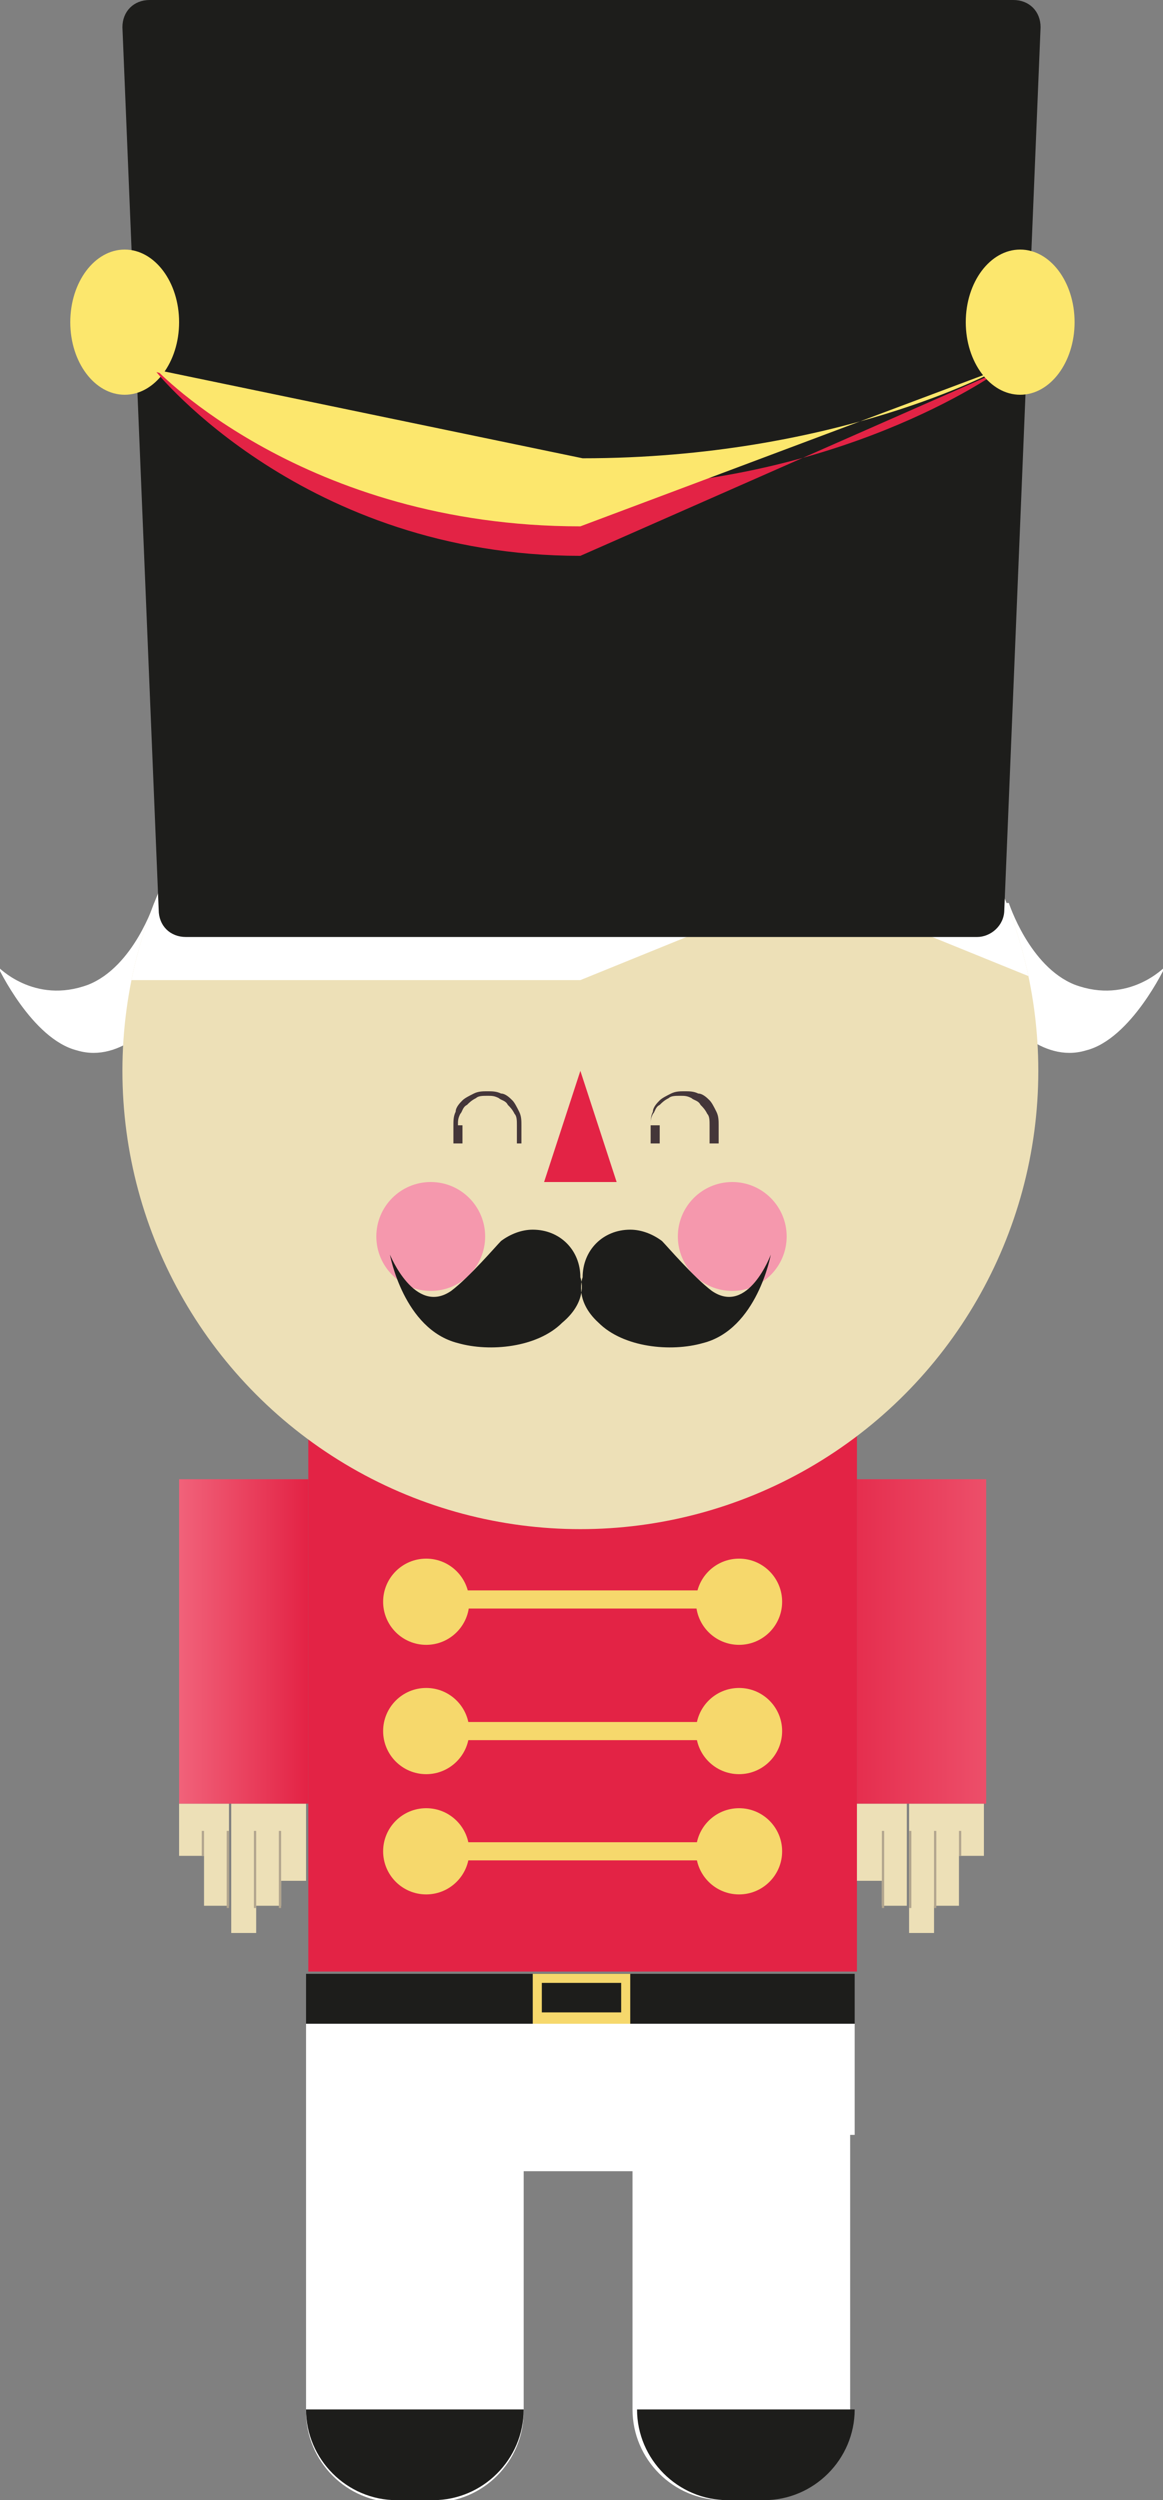 <svg xmlns="http://www.w3.org/2000/svg" xmlns:xlink="http://www.w3.org/1999/xlink" viewBox="0 0 51.3 110.2" enable-background="new 0 0 51.3 110.2"><rect x="0" y="0" width="51.3" height="110.2" fill="#808080" stroke="none"/><path fill="#fff" d="M6.8 39.8s-.9 2.8-2.9 3.6c-2.4.9-4-.8-4-.8s1.5 3.2 3.5 3.7c2 .6 3.6-1.5 3.6-1.5l.4-5h-.6zM44.5 39.8s.9 2.8 2.9 3.6c2.4.9 4-.8 4-.8s-1.5 3.2-3.5 3.7c-2 .6-3.6-1.5-3.6-1.5l-.4-5h.6z"/><path fill="#E32345" d="M13.6 58.7h24.2v28.2h-24.2z"/><path fill="#fff" d="M37.7 94.1v-4.9h-24.2v17.1c0 2.2 1.8 4 4 4h1.6c2.2 0 4-1.8 4-4v-10.6h4.8v10.5c0 2.2 1.8 4 4 4h1.6c2.2 0 4-1.8 4-4v-12.1h.2z"/><path fill="#1D1D1B" d="M28.1 106.2c0 2.2 1.8 4 4 4h1.6c2.2 0 4-1.8 4-4h-9.6z"/><circle fill="#EDE0B7" cx="25.6" cy="47.2" r="20.2"/><path fill="#E32345" d="M27.2 52.1h-3.2l1.6-4.9z"/><path fill="#443639" d="M28.7 49.6c0-.2 0-.3.1-.5.1-.1.1-.3.3-.4.1-.1.2-.2.4-.3.1-.1.3-.1.5-.1s.3 0 .5.1c.1.1.3.1.4.3.1.1.2.2.3.4.1.1.1.3.1.5v.8h.4v-.8c0-.2 0-.4-.1-.6-.1-.2-.2-.4-.3-.5-.1-.1-.3-.3-.5-.3-.2-.1-.4-.1-.6-.1s-.4 0-.6.1c-.2.1-.4.2-.5.3-.1.1-.3.3-.3.5-.1.2-.1.4-.1.6v.8h.4v-.8zM20.2 49.6c0-.2 0-.3.1-.5.1-.1.1-.3.3-.4.1-.1.2-.2.4-.3.1-.1.3-.1.5-.1s.3 0 .5.1c.1.1.3.1.4.3.1.1.2.2.3.4.1.1.1.3.1.5v.8h.2v-.8c0-.2 0-.4-.1-.6-.1-.2-.2-.4-.3-.5-.1-.1-.3-.3-.5-.3-.2-.1-.4-.1-.6-.1s-.4 0-.6.1c-.2.1-.4.2-.5.3-.1.1-.3.3-.3.5-.1.2-.1.4-.1.6v.8h.4v-.8z"/><circle fill="#F598AD" cx="19" cy="54.5" r="2.4"/><circle fill="#F598AD" cx="32.3" cy="54.5" r="2.4"/><circle cx="25.6" cy="47.2" r="20.2" fill="none"/><defs><circle id="a" cx="25.6" cy="47.2" r="20.2"/></defs><clipPath id="b"><use xlink:href="#a" overflow="visible"/></clipPath><path clip-path="url(#b)" fill="#fff" d="M45.8 43.2l-10.1-4.1-10.1 4.1h-20.2v-18.5h40.4v13.9z"/><path fill="#EDE0B7" d="M7.9 79.5h1.1v2.3h-1.1zM9 79.5h1.1v4.5h-1.1zM11.3 79.5h1.1v4.5h-1.1zM12.4 79.5h1.1v3.4h-1.1zM10.2 79.5h1.1v5.7h-1.1z"/><path fill="#B2A58E" d="M8.9 80.7h.1v1.1h-.1zM10 80.7h.1v3.4h-.1zM11.2 80.7h.1v3.4h-.1zM12.3 80.7h.1v3.4h-.1z"/><linearGradient id="c" gradientUnits="userSpaceOnUse" x1="7.898" y1="72.393" x2="13.552" y2="72.393"><stop offset="0" stop-color="#F1627A"/><stop offset="1" stop-color="#E32345"/></linearGradient><path fill="url(#c)" d="M7.9 65.2h5.7v14.3h-5.7z"/><path fill="#EDE0B7" d="M42.3 79.5h1.1v2.3h-1.1zM41.2 79.5h1.1v4.5h-1.1zM38.9 79.5h1.1v4.5h-1.1zM37.8 79.5h1.1v3.4h-1.1zM40.1 79.5h1.1v5.7h-1.1z"/><path fill="#B2A58E" d="M42.3 80.7h.1v1.1h-.1zM41.2 80.7h.1v3.4h-.1zM40.1 80.7h.1v3.4h-.1zM38.9 80.7h.1v3.4h-.1z"/><linearGradient id="d" gradientUnits="userSpaceOnUse" x1="46.844" y1="72.393" x2="35.889" y2="72.393"><stop offset="0" stop-color="#F1627A"/><stop offset="1" stop-color="#E32345"/></linearGradient><path fill="url(#d)" d="M37.8 65.2h5.7v14.3h-5.7z"/><path fill="#1D1D1B" d="M43.1 41.3h-34.9c-.7 0-1.2-.5-1.2-1.2l-1.6-38.9c0-.7.5-1.2 1.2-1.2h38.1c.7 0 1.2.5 1.2 1.2l-1.6 38.9c0 .7-.6 1.2-1.2 1.2z"/><ellipse fill="#FCE76D" cx="5.5" cy="14.2" rx="2.4" ry="3.2"/><path fill="#E32345" d="M6.9 16.4s6.5 8.1 18.7 8.1l18.4-8.1s-7.1 5.1-18.3 5.1l-18.8-5.1z"/><path fill="#FCE76D" d="M6.9 16.3s6.5 6.9 18.7 6.9l18.4-6.9s-7.1 3.9-18.3 3.9l-18.8-3.9z"/><ellipse fill="#FCE76D" cx="45" cy="14.2" rx="2.4" ry="3.2"/><path fill="#1D1D1B" d="M25.6 56.3c0-1.2-.9-2.1-2.1-2.1-.5 0-1 .2-1.4.5-.2.2-1.4 1.6-2.2 2.2-1.6 1.1-2.7-1.6-2.7-1.6s.6 3.3 3 3.9c1.4.4 3.5.2 4.6-.9 1.2-1 .8-2 .8-2zM25.7 56.3c0-1.2.9-2.1 2.1-2.1.5 0 1 .2 1.4.5.2.2 1.4 1.6 2.2 2.2 1.6 1.1 2.6-1.6 2.6-1.6s-.6 3.3-3 3.9c-1.4.4-3.5.2-4.6-.9-1.1-1-.7-2-.7-2z"/><circle fill="#F6D86C" cx="18.8" cy="76.3" r="1.9"/><circle fill="#F6D86C" cx="18.8" cy="70.6" r="1.9"/><circle fill="#F6D86C" cx="32.6" cy="70.6" r="1.9"/><path fill="#F6D86C" d="M18.8 70.1h13.8v.8h-13.8z"/><circle fill="#F6D86C" cx="32.6" cy="76.3" r="1.9"/><path fill="#F6D86C" d="M18.8 75.9h13.8v.8h-13.8z"/><circle fill="#F6D86C" cx="18.8" cy="81.6" r="1.9"/><circle fill="#F6D86C" cx="32.6" cy="81.6" r="1.9"/><path fill="#F6D86C" d="M18.8 81.2h13.8v.8h-13.8z"/><path fill="#1D1D1B" d="M13.5 87h24.2v2.2h-24.2z"/><path fill="#F6D86C" d="M27.4 87.4v1.3h-3.5v-1.3h3.5m.4-.4h-4.3v2.2h4.3v-2.2z"/><path fill="#1D1D1B" d="M13.5 106.2c0 2.2 1.8 4 4 4h1.6c2.2 0 4-1.8 4-4h-9.6z"/></svg>